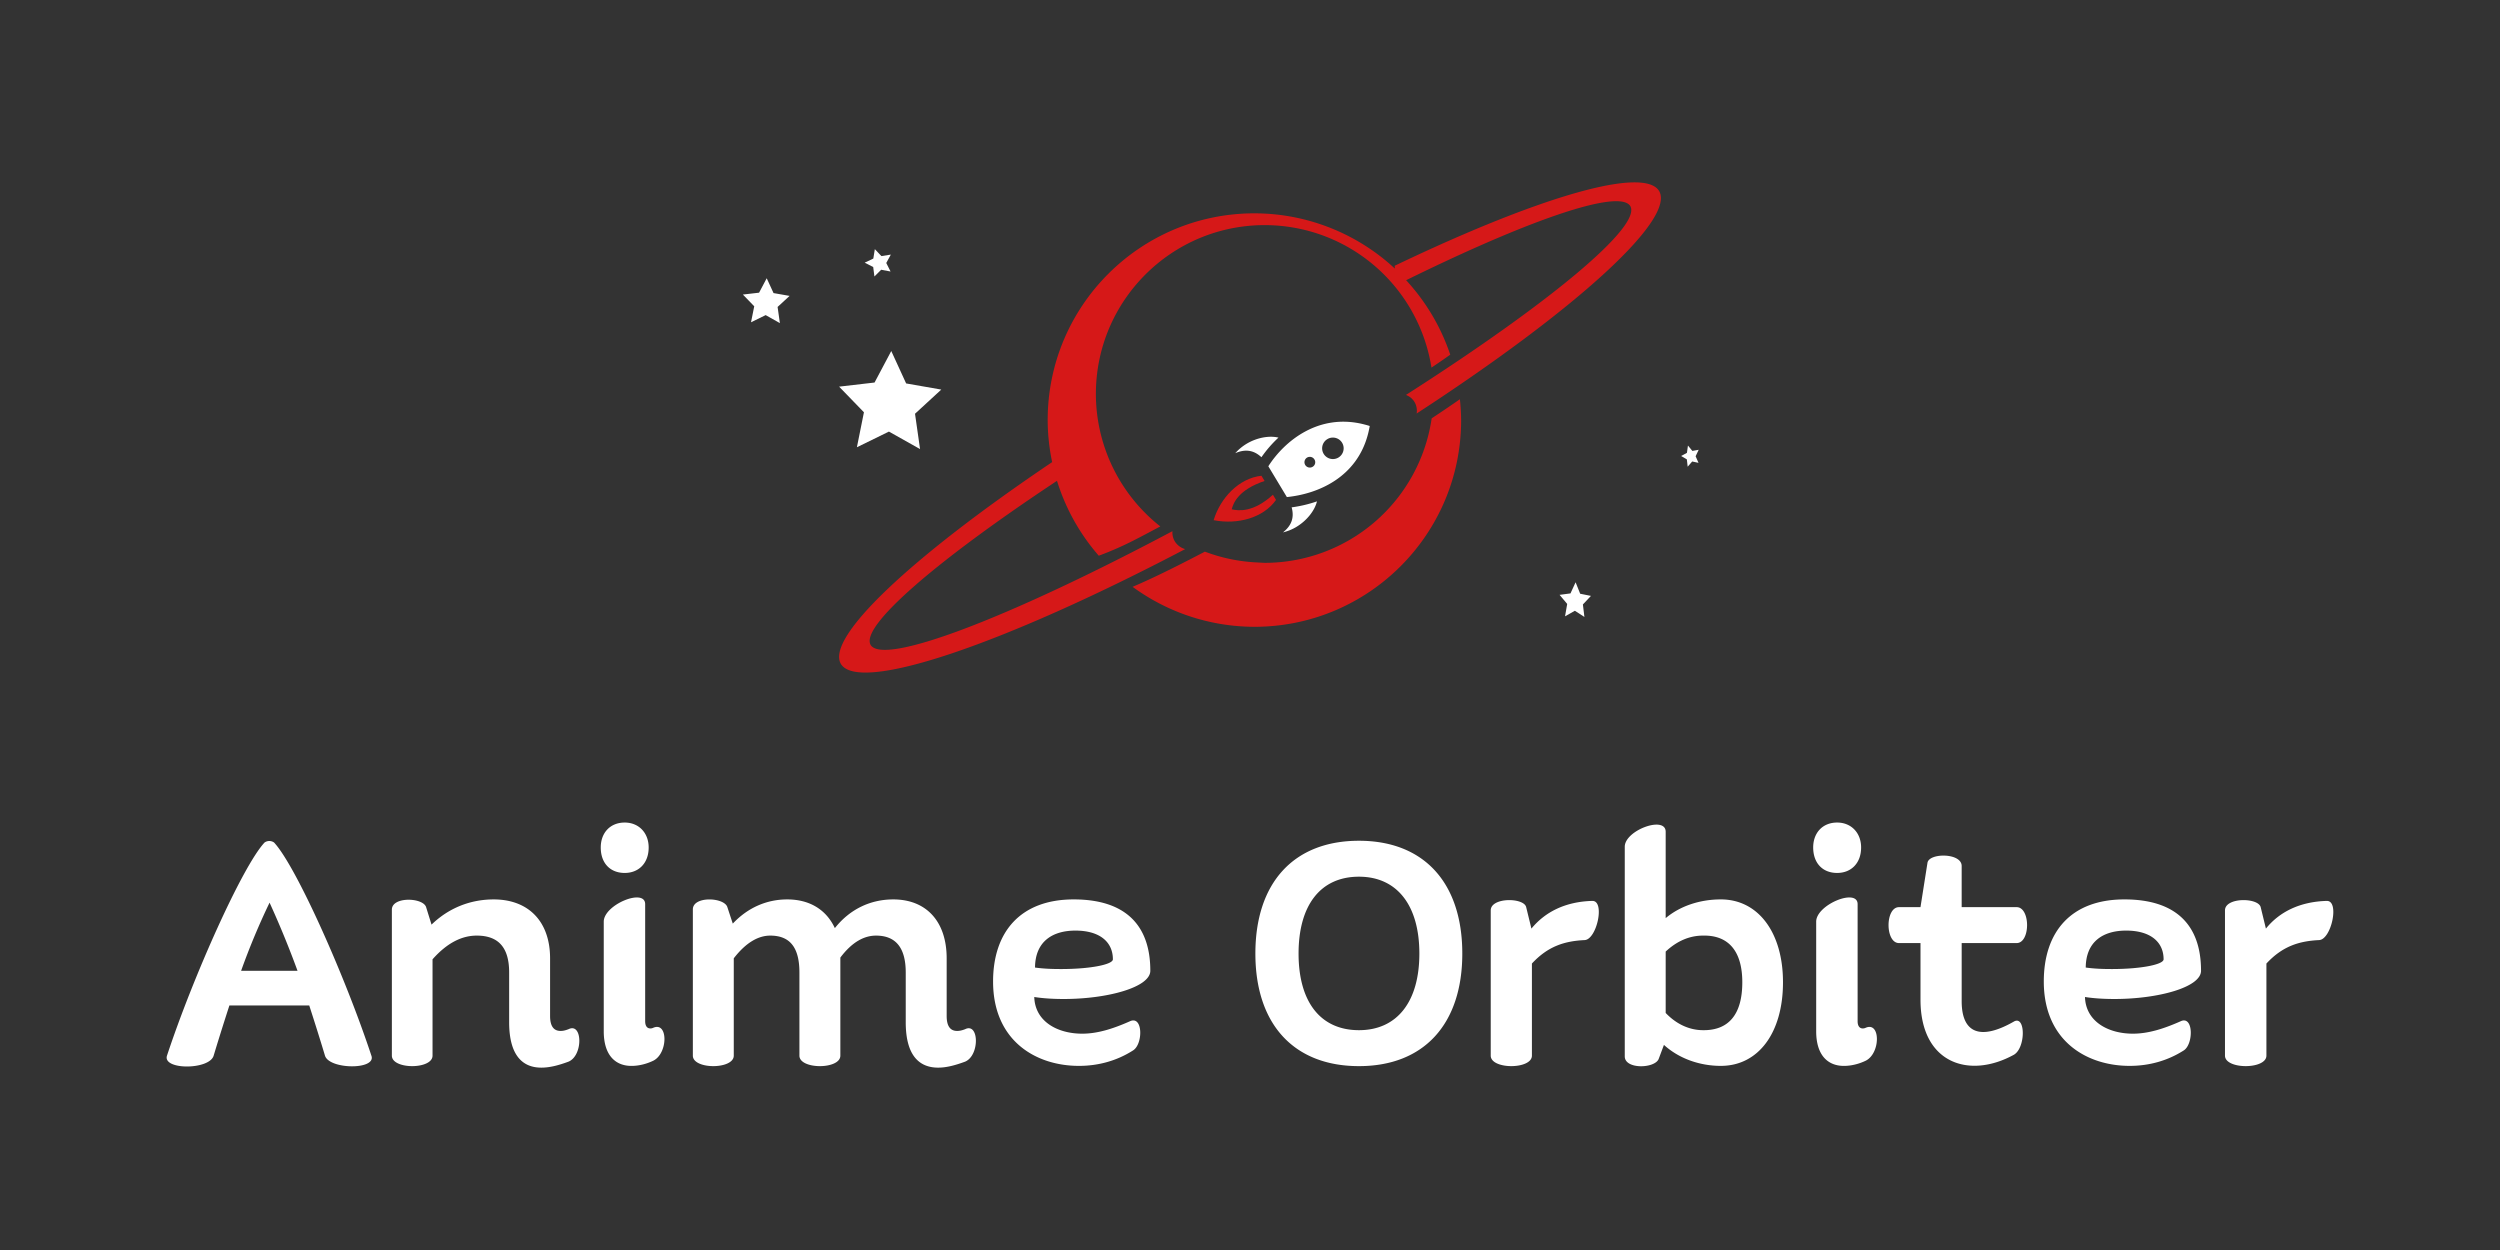 <svg xmlns="http://www.w3.org/2000/svg" width="150" height="75" viewBox="0 37.5 150 75">
	<rect x="0" y="37.5" width="150" height="75" fill="#333333" stroke="none"/>
	<path fill="#FFF" d="M22.283 100.839c-1.572-4.762-4.522-11.38-5.84-12.789a.495.495 0 00-.569 0c-1.318 1.408-4.283 8.027-5.855 12.789-.284.868 2.546.868 2.8 0 .315-1.048.63-2.037.944-3.01h4.792c.314.973.629 1.962.943 3.01.255.838 3.1.868 2.785 0zm-7.816-5.092a41.797 41.797 0 011.707-4.088 56.202 56.202 0 011.677 4.088h-3.384zm19.646 3.504c-.194.075-.33.105-.479.105-.42 0-.629-.3-.629-.898v-3.459c0-2.202-1.288-3.534-3.384-3.534-1.393 0-2.696.509-3.729 1.512l-.33-1.063c-.209-.57-2.05-.629-2.05.165v8.76c0 .838 2.44.838 2.44 0v-5.78c.914-1.034 1.812-1.423 2.65-1.423 1.258 0 1.947.659 1.947 2.216v2.98c0 2.037.839 2.726 1.932 2.726.524 0 1.063-.15 1.632-.36.884-.374.839-2.366 0-1.947zm3.37-9.374c.838 0 1.437-.584 1.437-1.527 0-.884-.599-1.497-1.437-1.497-.869 0-1.438.613-1.438 1.497 0 .943.569 1.527 1.438 1.527zm1.722 9.285a.399.399 0 01-.18.045c-.21 0-.315-.165-.315-.435V91.75c0-.988-2.485.03-2.485 1.048v6.574c0 1.468.718 2.082 1.662 2.082.42 0 .883-.105 1.318-.315.883-.449.883-2.35 0-1.976zm18.703.09c-.195.074-.33.104-.48.104-.419 0-.628-.3-.628-.898v-3.459c0-2.202-1.213-3.534-3.205-3.534-1.348 0-2.59.569-3.504 1.722-.509-1.093-1.497-1.722-2.86-1.722-1.228 0-2.366.494-3.264 1.452l-.33-1.003c-.21-.584-2.066-.659-2.066.15v8.775c0 .838 2.455.838 2.455 0v-5.84c.764-.989 1.513-1.363 2.187-1.363 1.168 0 1.752.689 1.752 2.216v4.987c0 .838 2.456.838 2.456 0v-5.885c.733-.974 1.467-1.318 2.14-1.318 1.154 0 1.783.689 1.783 2.216v2.98c0 2.052.853 2.726 1.947 2.726.509 0 1.048-.15 1.617-.36.883-.374.838-2.366 0-1.947zm11.111-3.505c0-2.77-1.527-4.282-4.597-4.282-3.175 0-4.837 1.931-4.837 4.926 0 3.564 2.576 5.062 5.151 5.062 1.183 0 2.291-.315 3.25-.929.599-.374.599-2.096-.18-1.752-1.078.48-1.992.749-2.875.749-1.468 0-2.83-.719-2.875-2.201.569.09 1.198.12 1.767.12 2.635 0 5.196-.704 5.196-1.693zm-6.918-.194c.015-1.603 1.093-2.217 2.426-2.217 1.467 0 2.246.69 2.246 1.723 0 .314-1.363.584-3.1.584-.51 0-1.033-.015-1.572-.09zm19.437 5.915c3.893 0 6.2-2.516 6.2-6.754 0-4.253-2.307-6.768-6.2-6.768-3.909 0-6.215 2.515-6.215 6.768 0 4.238 2.306 6.754 6.215 6.754zm0-2.157c-2.306 0-3.624-1.692-3.624-4.597 0-2.905 1.318-4.612 3.624-4.612 2.276 0 3.624 1.707 3.624 4.612 0 2.905-1.348 4.597-3.624 4.597zm14-7.756c-1.631.044-2.844.673-3.653 1.662l-.314-1.288c-.135-.584-2.127-.6-2.127.195v8.715c0 .838 2.471.838 2.471 0v-5.526c.958-1.033 1.947-1.348 3.16-1.407.733-.03 1.243-2.366.464-2.351zm7.713-.09c-1.273 0-2.456.404-3.31 1.123v-5.181c0-.989-2.455-.09-2.455.898v12.579c0 .793 1.812.733 2.036.15l.315-.84c.853.78 2.081 1.259 3.414 1.259 2.246 0 3.729-1.977 3.729-5.017 0-2.98-1.483-4.971-3.73-4.971zm-1.063 7.846c-.824 0-1.603-.359-2.247-1.033v-3.684c.674-.629 1.423-.958 2.247-.958 1.542-.03 2.35.958 2.35 2.8 0 1.917-.808 2.89-2.35 2.875zm8.041-9.434c.839 0 1.438-.584 1.438-1.527 0-.884-.6-1.497-1.438-1.497-.869 0-1.438.613-1.438 1.497.003.943.57 1.527 1.438 1.527zm1.722 9.285a.399.399 0 01-.18.045c-.21 0-.314-.165-.314-.435V91.75c0-.988-2.486.03-2.486 1.048v6.574c0 1.468.719 2.082 1.662 2.082.42 0 .884-.105 1.318-.315.884-.449.884-2.35 0-1.976zm8.895-.375c-1.977 1.138-3.145.749-3.145-1.213v-3.489h3.295c.838 0 .838-2.156 0-2.156H117.7v-2.47c0-.795-1.946-.795-2.051-.196l-.42 2.666h-1.287c-.839 0-.839 2.156 0 2.156h1.288v3.4c0 3.833 2.935 4.776 5.615 3.294.704-.434.689-2.366 0-1.992zm11.216-3.04c0-2.77-1.527-4.282-4.597-4.282-3.19 0-4.837 1.931-4.837 4.926 0 3.564 2.576 5.062 5.151 5.062 1.183 0 2.291-.315 3.25-.929.584-.374.584-2.096-.18-1.752-1.078.48-1.992.749-2.875.749-1.468 0-2.83-.719-2.875-2.201.569.09 1.198.12 1.767.12 2.635 0 5.196-.704 5.196-1.693zm-6.918-.194c.015-1.603 1.093-2.217 2.426-2.217 1.467 0 2.246.69 2.246 1.723 0 .314-1.363.584-3.1.584-.51 0-1.033-.015-1.572-.09zm14.465-3.998c-1.632.044-2.86.673-3.654 1.662l-.314-1.288c-.15-.584-2.142-.6-2.142.195v8.715c0 .838 2.486.838 2.486 0v-5.526c.959-1.033 1.947-1.348 3.16-1.407.734-.03 1.243-2.366.464-2.351z" />
	<path fill="#D61818" d="M99.553 48.972c-.227-.392-.821-.568-1.764-.523-2.611.128-7.719 1.937-14.107 4.996l.009.17a12.403 12.403 0 00-8.425-3.315c-6.851 0-12.405 5.554-12.405 12.405.003.848.093 1.693.268 2.522-8.586 5.785-13.564 10.533-12.682 12.097 1.037 1.785 9.542-1.047 20.665-6.878a1.067 1.067 0 01-.646-.502 1.058 1.058 0 01-.119-.574c-9.985 5.301-17.375 8.083-18.112 6.82-.607-1.084 3.724-4.895 11.185-9.841a12.404 12.404 0 002.507 4.494 19.548 19.548 0 002.148-.946c.452-.23.98-.51 1.543-.812a10.132 10.132 0 01-3.865-7.947c.001-5.595 4.537-10.13 10.131-10.131a10.135 10.135 0 0110.004 8.549c.4-.268.785-.529 1.127-.776a12.418 12.418 0 00-2.647-4.467c6.136-3.017 10.753-4.75 12.622-4.741.437.004.715.104.83.298.678 1.199-4.699 5.723-13.461 11.325.227.093.415.246.533.461.105.202.143.431.108.655 9.656-6.291 15.508-11.655 14.553-13.339zM75.409 71.246a10.135 10.135 0 01-3.115-.647l-.75.389c-1.145.589-2.383 1.208-3.587 1.722a12.406 12.406 0 007.307 2.398c6.851 0 12.404-5.553 12.404-12.403a12.479 12.479 0 00-.074-1.252c-.388.272-.956.661-1.694 1.148a10.132 10.132 0 01-10.015 8.67 36.931 36.931 0 01-.476-.025z" />
	<path fill="#FFF" d="M55.203 64.445l-1.867-1.05-1.922.941.422-2.099-1.49-1.538 2.127-.247 1.003-1.891.892 1.945 2.109.369-1.576 1.45z">
		<animate attributeName="opacity" values="1; .7; .8; .5; 1" dur="1.2s" begin="0s" repeatCount="indefinite" />
	</path>
	<path fill="#FFF" d="M46.793 56.887l-.853-.481-.879.431.193-.96-.682-.704.973-.112.458-.866.409.89.964.169-.72.663z">
		<animate attributeName="opacity" values="1; .6; .7; .4; 1" dur="1.5s" begin=".2s" repeatCount="indefinite" />
	</path>
	<path fill="#FFF" d="M53.434 53.791l-.563-.106-.406.404-.073-.568-.511-.261.518-.246.091-.565.394.416.566-.089-.275.503z">
		<animate attributeName="opacity" values="1; .7; .8; .5; 1" dur="1.3s" begin="0s" repeatCount="indefinite" />
	</path>
	<path fill="#FFF" d="M93.575 73.191l.654-.087.307-.668.275.688.646.13-.483.513.091.75-.572-.371-.59.333.129-.743-.457-.545">
		<animate attributeName="opacity" values="1; .3; .7; .4; 1" dur="1.6s" begin=".1s" repeatCount="indefinite" />
	</path>
	<path fill="#FFF" d="M101.911 65.271l-.378-.082-.272.313-.05-.439-.342-.203.347-.19.061-.437.265.322.379-.068-.184.388z">
		<animate attributeName="opacity" values="1; .6; .7; .4; 1" dur="1.5s" begin=".4s" repeatCount="indefinite" />
	</path>
	<path fill="#FFF" d="M77.499 67.941a7.8 7.8 0 001.519-.359c-.129.537-.589 1.142-1.229 1.529a2.879 2.879 0 01-.808.332c.469-.376.7-.841.518-1.502zM78.865 65.066a.322.322 0 10-.109.442.315.315 0 00.109-.442zm1.443-.115a.644.644 0 10-.667-1.103.643.643 0 00-.22.884.647.647 0 00.887.219zm1.786-1.464c-.66 2.667-3.029 3.651-4.882 3.837L76.1 65.476c.967-1.514 3.009-3.19 5.704-2.523.125.031.254.066.38.107a5.99 5.99 0 01-.085.408l-.005.019zM76.708 63.757a7.175 7.175 0 00-1.022 1.177c-.497-.466-1.02-.479-1.57-.243.198-.224.427-.41.67-.559.642-.386 1.386-.507 1.922-.375z" />
	<path fill="#D61818" d="M73.903 68.059c.399.092 1.297.204 2.473-.875l.185.312c-.763 1.079-2.299 1.496-3.743 1.215.402-1.327 1.507-2.514 2.869-2.666l.188.313c-1.572.53-1.873 1.317-1.972 1.701z" />
</svg>

